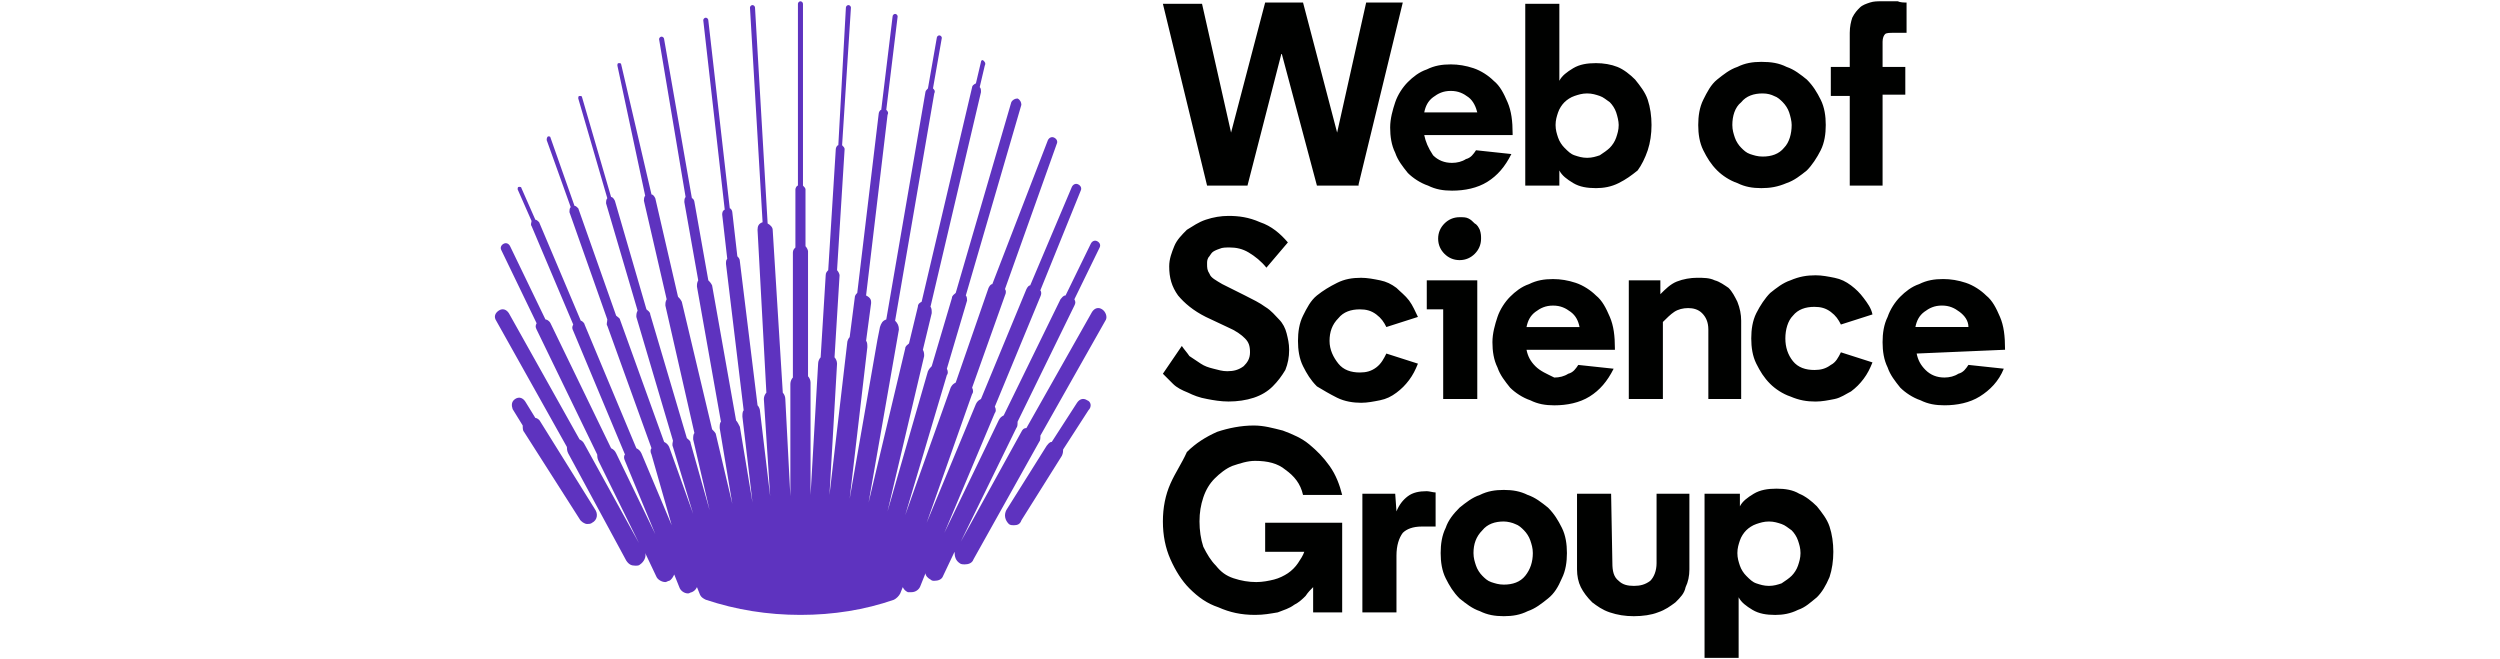 <?xml version="1.0" encoding="UTF-8"?>
<svg enable-background="new 0 0 198 52.2" version="1.1" viewBox="0 0 198 52.2" xml:space="preserve" xmlns="http://www.w3.org/2000/svg">
<style type="text/css">
	.st0{fill-rule:evenodd;clip-rule:evenodd;fill:#5E33BF;}
	.st1{fill-rule:evenodd;clip-rule:evenodd;fill:#000100;}
</style>
	<path class="st0" d="m42.8 33.4c-0.1-0.2-0.3-0.3-0.4-0.3l-0.8-1.3c-0.2-0.3-0.5-0.4-0.8-0.2s-0.3 0.5-0.2 0.8l0.8 1.3c0 0.2 0 0.4 0.1 0.5l4.4 6.9c0.1 0.2 0.4 0.4 0.6 0.4 0.1 0 0.3 0 0.4-0.1 0.4-0.2 0.5-0.7 0.2-1.1l-4.3-6.9zm43.3-1.7c-0.3-0.2-0.6-0.1-0.8 0.2l-2 3.1c-0.2 0-0.3 0.2-0.4 0.3l-3.2 5.1c-0.2 0.4-0.1 0.8 0.2 1.1 0.1 0.1 0.3 0.1 0.4 0.1 0.3 0 0.5-0.1 0.6-0.4l3.2-5.1c0.1-0.2 0.1-0.4 0.1-0.5l2-3.1c0.3-0.3 0.2-0.7-0.1-0.8zm1.5-6.4l-5.2 9.2c0 0.2 0 0.4-0.1 0.5l-5.2 9.3c-0.1 0.3-0.4 0.4-0.7 0.4-0.1 0-0.3 0-0.4-0.1-0.3-0.2-0.4-0.5-0.4-0.9l-0.9 1.9c-0.1 0.3-0.4 0.4-0.7 0.4-0.1 0-0.2 0-0.3-0.1-0.2-0.1-0.4-0.3-0.4-0.5l-0.4 1c-0.1 0.3-0.4 0.5-0.7 0.5h-0.3c-0.2-0.1-0.3-0.2-0.4-0.4l-0.2 0.5c-0.1 0.2-0.3 0.4-0.5 0.5-2.3 0.8-4.8 1.2-7.4 1.2s-5.1-0.4-7.5-1.2c-0.2-0.1-0.4-0.2-0.5-0.5l-0.2-0.5c-0.1 0.2-0.2 0.3-0.4 0.4-0.1 0-0.2 0.1-0.3 0.1-0.3 0-0.6-0.2-0.7-0.5l-0.4-1c-0.1 0.2-0.2 0.4-0.4 0.5-0.1 0-0.2 0.1-0.3 0.1-0.3 0-0.6-0.2-0.7-0.4l-0.9-1.9c0.1 0.3-0.1 0.7-0.4 0.9-0.1 0.1-0.2 0.1-0.4 0.1-0.3 0-0.5-0.1-0.7-0.4l-4.6-8.5c-0.1-0.2-0.1-0.4-0.1-0.5l-5.6-10c-0.2-0.3-0.1-0.6 0.2-0.8s0.6-0.1 0.8 0.2l5.6 10c0.2 0.1 0.3 0.2 0.4 0.4l4.3 7.8-3.2-6.5c-0.1-0.2-0.1-0.4-0.1-0.5l-4.8-9.9c-0.1-0.2-0.1-0.3 0-0.5l-2.8-5.8c-0.1-0.2 0-0.4 0.2-0.5s0.4 0 0.5 0.2l2.8 5.8c0.1 0 0.3 0.1 0.4 0.3l4.8 9.9c0.2 0.1 0.3 0.2 0.4 0.4l3.1 6.4-2.4-5.8c-0.1-0.2-0.1-0.4 0-0.5l-4.1-9.8c-0.1-0.2-0.1-0.3 0-0.5l-3.3-7.8c-0.1-0.1 0-0.3 0-0.4l-1.1-2.5c0-0.1 0-0.2 0.1-0.2s0.2 0 0.2 0.1l1.1 2.5c0.1 0 0.2 0.1 0.3 0.2l3.3 7.8c0.1 0 0.3 0.2 0.3 0.3l4.1 9.8c0.2 0.1 0.3 0.2 0.4 0.4l2.4 5.7-1.6-5.6c-0.1-0.2-0.1-0.4 0-0.5l-3.5-9.7c-0.1-0.1 0-0.3 0-0.5l-3-8.5c0-0.1 0-0.3 0.1-0.4l-1.9-5.3c0-0.1 0-0.2 0.1-0.3 0.1 0 0.2 0 0.2 0.1l1.9 5.4c0.1 0 0.2 0.1 0.3 0.2l3 8.5c0.1 0.1 0.3 0.2 0.3 0.3l3.5 9.7c0.2 0.1 0.3 0.2 0.4 0.4l1.9 5.3-1.6-5.3c-0.1-0.2 0-0.4 0-0.5l-2.9-9.8c0-0.2 0-0.3 0.1-0.5l-2.5-8.5c0-0.1 0-0.3 0.1-0.4l-2.3-7.9c0-0.1 0-0.2 0.1-0.2s0.2 0 0.2 0.1l2.3 7.9c0.1 0 0.2 0.1 0.3 0.3l2.5 8.6c0.1 0.1 0.3 0.2 0.3 0.4l2.9 9.8c0.1 0.1 0.3 0.2 0.3 0.4l1.5 5.3-1.3-5.6c0-0.2 0-0.4 0.1-0.5l-2.3-10.1c0-0.2 0-0.3 0.1-0.5l-1.8-7.8c0-0.1 0-0.3 0.1-0.4l-2.2-10.3c0-0.1 0-0.2 0.1-0.2s0.2 0 0.2 0.1l2.4 10.3c0.1 0 0.2 0.1 0.3 0.3l1.8 7.8c0.1 0.1 0.2 0.2 0.3 0.4l2.4 10.1c0.1 0.1 0.3 0.3 0.3 0.4l1.3 5.5-1-6c0-0.2 0-0.4 0.1-0.5l-1.9-10.7c0-0.2 0-0.3 0.1-0.5l-1.1-6.2c0-0.1 0-0.3 0.1-0.4l-2.1-12.5c0-0.1 0.1-0.2 0.2-0.2s0.2 0.1 0.2 0.2l2.2 12.6c0.1 0 0.2 0.2 0.2 0.3l1.1 6.2c0.1 0.1 0.2 0.2 0.3 0.4l1.9 10.7c0.1 0.1 0.2 0.3 0.3 0.5l1 6-0.8-6.8c0-0.2 0-0.4 0.1-0.5l-1.4-11.6c0-0.2 0-0.3 0.1-0.4l-0.4-3.5c0-0.1 0-0.3 0.2-0.4l-1.7-15c0-0.1 0.1-0.2 0.2-0.2s0.2 0.1 0.2 0.2l1.7 14.9c0.1 0 0.2 0.2 0.2 0.3l0.4 3.5c0.1 0.1 0.2 0.2 0.2 0.4l1.4 11.4c0.1 0.1 0.2 0.3 0.2 0.5l0.8 6.7s0 0 0 0l-0.5-7.7c0-0.2 0.1-0.4 0.2-0.5l-0.7-12.9c0-0.3 0.1-0.5 0.4-0.6l-1-17c0-0.1 0.1-0.2 0.2-0.2s0.2 0.1 0.2 0.2l1 17.1c0.2 0.1 0.4 0.3 0.4 0.5l0.8 12.9c0.1 0.1 0.2 0.3 0.2 0.5l0.4 7.7v-8.9c0-0.2 0.1-0.4 0.2-0.5v-9.9c0-0.2 0.1-0.3 0.2-0.4v-4.6c0-0.1 0.1-0.3 0.2-0.3v-14.4c0-0.1 0.1-0.2 0.2-0.2s0.2 0.1 0.2 0.2v14.4c0.1 0.1 0.2 0.2 0.2 0.3v4.5c0.1 0.1 0.2 0.3 0.2 0.4v9.9c0.1 0.1 0.2 0.3 0.2 0.5v8.9l0.6-10.4c0-0.2 0.1-0.4 0.2-0.5l0.4-6.5c0-0.2 0.1-0.3 0.2-0.4l0.6-9.6c0-0.1 0.1-0.3 0.2-0.3l0.6-10.9c0-0.1 0.1-0.2 0.2-0.2s0.2 0.1 0.2 0.2l-0.7 10.9c0.1 0.1 0.2 0.2 0.2 0.3l-0.6 9.6c0.1 0.1 0.2 0.3 0.2 0.4l-0.4 6.5c0.1 0.1 0.2 0.3 0.2 0.5l-0.6 10.4 1.4-12c0-0.2 0.1-0.4 0.2-0.5l0.4-3.1c0-0.2 0.1-0.3 0.2-0.4l1.7-14.2c0-0.1 0.1-0.3 0.2-0.3l0.9-7.4c0-0.1 0.1-0.2 0.2-0.2s0.2 0.1 0.2 0.2l-0.9 7.4c0.1 0.1 0.2 0.2 0.1 0.4l-1.7 14.3c0.4 0.2 0.4 0.4 0.4 0.6l-0.4 3c0.1 0.1 0.1 0.3 0.1 0.5l-1.4 12s0 0 0 0l2.2-12.6 0.2-1c0.1-0.3 0.2-0.5 0.5-0.6l3.1-18c0-0.1 0.1-0.2 0.2-0.3l0.7-4c0-0.1 0.1-0.2 0.2-0.2s0.2 0.1 0.2 0.2l-0.7 4c0.1 0.1 0.2 0.2 0.1 0.4l-3.1 18c0.2 0.2 0.3 0.4 0.3 0.7l-2.4 13.7 2.9-12.2c0-0.2 0.2-0.3 0.3-0.4l0.7-2.9c0-0.2 0.1-0.3 0.3-0.4l4-17c0-0.1 0.1-0.2 0.3-0.3l0.4-1.7c0-0.1 0.1-0.2 0.2-0.1s0.2 0.2 0.1 0.4l-0.4 1.7c0.1 0.1 0.1 0.2 0.1 0.4l-4 17c0.1 0.1 0.1 0.3 0.1 0.5l-0.7 2.9c0.1 0.2 0.1 0.3 0.1 0.5l-2.9 12.3 3.2-11.1c0.1-0.2 0.2-0.3 0.3-0.4l1.6-5.4c0-0.2 0.2-0.3 0.3-0.4l4.4-15.1c0.1-0.2 0.3-0.3 0.5-0.3 0.2 0.1 0.3 0.3 0.3 0.5l-4.4 15.1c0.1 0.1 0.1 0.3 0.1 0.4l-1.6 5.4c0.1 0.2 0.1 0.4 0 0.5l-3.3 11.1 3.6-10.1c0.1-0.2 0.2-0.3 0.4-0.4l2.6-7.5c0.1-0.2 0.2-0.3 0.3-0.3l4.4-11.4c0.1-0.2 0.3-0.3 0.5-0.2s0.3 0.3 0.2 0.5l-4.1 11.5c0.1 0.1 0.1 0.3 0 0.5l-2.6 7.3c0.1 0.2 0.1 0.4 0 0.5l-3.6 10.2 3.9-9.4c0.1-0.2 0.2-0.3 0.4-0.4l3.6-8.7c0.1-0.2 0.2-0.3 0.3-0.3l3.3-7.8c0.1-0.2 0.3-0.3 0.5-0.2s0.3 0.3 0.2 0.5l-3.2 7.9c0.1 0.1 0.1 0.3 0 0.5l-3.6 8.7c0.1 0.2 0.1 0.4 0 0.5l-4 9.5 4.3-8.9c0.1-0.2 0.2-0.3 0.4-0.4l4.5-9.2c0.1-0.1 0.2-0.3 0.4-0.3l2-4.1c0.1-0.2 0.3-0.3 0.5-0.2s0.3 0.3 0.2 0.5l-2 4.1c0.1 0.2 0.1 0.3 0 0.5l-4.5 9.2c0 0.2 0 0.4-0.1 0.5l-4.4 9 4.8-8.7c0.1-0.2 0.2-0.3 0.4-0.3l5.2-9.2c0.2-0.3 0.5-0.4 0.8-0.2s0.4 0.6 0.3 0.8z"/>
	<path class="st1" d="m158.8 27.7c0-1.1-0.1-1.9-0.4-2.6s-0.6-1.3-1.1-1.7c-0.4-0.4-1-0.8-1.6-1s-1.2-0.3-1.8-0.3c-0.7 0-1.3 0.1-1.9 0.4-0.6 0.2-1.1 0.6-1.5 1s-0.8 1-1 1.6c-0.3 0.6-0.4 1.3-0.4 2s0.1 1.4 0.4 2c0.2 0.6 0.6 1.1 1 1.6 0.4 0.4 1 0.8 1.6 1 0.6 0.3 1.2 0.4 1.9 0.4 1 0 2-0.2 2.8-0.7s1.5-1.2 1.9-2.2l-2.8-0.3c-0.2 0.3-0.4 0.6-0.8 0.7-0.3 0.2-0.7 0.3-1.1 0.3-0.6 0-1.1-0.2-1.5-0.6s-0.6-0.8-0.7-1.3l7-0.3zm-2.9-1.8h-4.2c0.1-0.5 0.3-0.9 0.7-1.2s0.8-0.5 1.4-0.5 1 0.2 1.4 0.5 0.7 0.7 0.7 1.2m-5.3-23.3h0.4v-2.4c-0.2 0-0.5 0-0.7-0.1h-0.6-0.6c-0.4 0-0.7 0-1 0.1s-0.6 0.2-0.8 0.4-0.4 0.4-0.6 0.8c-0.1 0.3-0.2 0.7-0.2 1.2v2.7h-1.5v2.3h1.5v7.1h2.6v-7.2h1.8v-2.2h-1.8v-2c0-0.3 0.1-0.5 0.2-0.6s0.4-0.1 0.6-0.1h0.3 0.4m-6.4 9.3c0.3-0.6 0.4-1.3 0.4-2s-0.1-1.4-0.4-2-0.6-1.1-1.1-1.6c-0.5-0.4-1-0.8-1.6-1-0.6-0.3-1.2-0.4-2-0.4-0.7 0-1.3 0.1-1.9 0.4-0.6 0.2-1.1 0.6-1.6 1s-0.8 1-1.1 1.6-0.4 1.3-0.4 2 0.1 1.4 0.4 2 0.6 1.1 1.1 1.6c0.4 0.4 1 0.8 1.6 1 0.6 0.3 1.2 0.4 1.9 0.4s1.3-0.1 2-0.4c0.6-0.2 1.1-0.6 1.6-1 0.4-0.4 0.8-1 1.1-1.6m-2.3-2c0 0.7-0.2 1.4-0.6 1.8-0.4 0.5-1 0.7-1.7 0.7-0.4 0-0.7-0.1-1-0.2s-0.5-0.3-0.7-0.5-0.4-0.5-0.5-0.8-0.2-0.6-0.2-1c0-0.7 0.2-1.4 0.7-1.8 0.4-0.5 1-0.7 1.7-0.7 0.4 0 0.7 0.1 0.9 0.2 0.3 0.1 0.5 0.3 0.7 0.5s0.4 0.5 0.5 0.8 0.2 0.7 0.2 1m-6.1 12.3c-0.4-0.2-0.9-0.2-1.4-0.2s-1.1 0.1-1.6 0.3-0.9 0.6-1.3 1v-0.2-0.2-0.3-0.4h-2.5v9.4h2.7v-6.1c0.3-0.3 0.6-0.6 0.9-0.8s0.7-0.3 1.1-0.3 0.8 0.1 1.1 0.4 0.5 0.7 0.5 1.3v5.5h2.6v-6.2c0-0.5-0.1-1-0.3-1.5-0.2-0.4-0.4-0.8-0.7-1.1-0.3-0.2-0.7-0.5-1.1-0.6m-5.3-10.3c0.2-0.6 0.3-1.3 0.3-2s-0.1-1.4-0.3-2-0.6-1.1-1-1.6c-0.4-0.4-0.9-0.8-1.4-1s-1.1-0.3-1.7-0.3c-0.7 0-1.3 0.1-1.8 0.4s-0.9 0.6-1.1 1v-0.6-0.9-4.6h-2.7v14.4h2.7v-1.2c0.2 0.4 0.6 0.7 1.1 1s1.1 0.4 1.8 0.4c0.6 0 1.2-0.1 1.8-0.4s1-0.6 1.5-1c0.3-0.4 0.6-1 0.8-1.6m-2.3-2c0 0.4-0.1 0.7-0.2 1s-0.3 0.6-0.5 0.8-0.5 0.4-0.8 0.6c-0.3 0.1-0.6 0.2-1 0.2s-0.7-0.1-1-0.2-0.5-0.3-0.8-0.6c-0.2-0.2-0.4-0.5-0.5-0.8s-0.2-0.6-0.2-1 0.1-0.7 0.2-1 0.3-0.6 0.5-0.8 0.5-0.4 0.8-0.5 0.6-0.2 1-0.2 0.7 0.1 1 0.2 0.5 0.3 0.8 0.5c0.2 0.2 0.4 0.5 0.5 0.8s0.2 0.7 0.2 1m-15.4 0.8h7v-0.1c0-1-0.1-1.8-0.4-2.5s-0.6-1.3-1.1-1.7c-0.4-0.4-1-0.8-1.6-1s-1.2-0.3-1.8-0.3c-0.7 0-1.3 0.1-1.9 0.4-0.6 0.2-1.1 0.6-1.5 1s-0.8 1-1 1.6-0.4 1.3-0.4 2 0.1 1.4 0.4 2c0.2 0.6 0.6 1.1 1 1.6 0.4 0.4 1 0.8 1.6 1 0.6 0.3 1.2 0.4 1.9 0.4 1 0 2-0.2 2.8-0.7s1.4-1.2 1.9-2.2l-2.8-0.3c-0.2 0.3-0.4 0.6-0.8 0.7-0.3 0.2-0.7 0.3-1.1 0.3-0.6 0-1.1-0.2-1.5-0.6-0.4-0.6-0.6-1.1-0.7-1.6m0-1.8c0.1-0.5 0.3-0.9 0.7-1.2s0.8-0.5 1.4-0.5 1 0.2 1.4 0.5 0.6 0.8 0.7 1.2h-4.2zm-5.2 5.7l3.5-14.4h-2.9l-2.3 10.3-2.7-10.3h-3l-2.7 10.3-2.3-10.2h-3.1l3.5 14.4h3.2l2.7-10.5 2.8 10.5h3.3zm-14 12.8l-1.5 2.2 0.8 0.8c0.3 0.3 0.7 0.5 1.2 0.7 0.4 0.2 0.9 0.4 1.5 0.5 0.5 0.1 1.1 0.2 1.7 0.2 0.7 0 1.4-0.1 2-0.3s1.1-0.5 1.5-0.9 0.7-0.8 1-1.3c0.2-0.5 0.3-1 0.3-1.6 0-0.5-0.1-0.9-0.2-1.3s-0.3-0.8-0.6-1.1-0.6-0.7-1.1-1c-0.4-0.3-1-0.6-1.6-0.9l-1.8-0.9c-0.5-0.3-0.9-0.5-1-0.8-0.2-0.3-0.2-0.5-0.2-0.8 0-0.2 0-0.3 0.1-0.5 0.1-0.1 0.2-0.3 0.3-0.4s0.3-0.2 0.6-0.3c0.2-0.1 0.5-0.1 0.8-0.1 0.5 0 1 0.1 1.5 0.4s1 0.7 1.4 1.2l1.7-2c-0.6-0.7-1.3-1.3-2.2-1.6-0.9-0.4-1.7-0.5-2.5-0.5-0.6 0-1.2 0.1-1.8 0.3s-1 0.5-1.5 0.8c-0.4 0.4-0.8 0.8-1 1.3s-0.4 1-0.4 1.6c0 0.9 0.2 1.6 0.7 2.3 0.5 0.6 1.2 1.2 2.2 1.7l1.7 0.8c0.7 0.3 1.1 0.6 1.4 0.9s0.4 0.6 0.4 1.1-0.2 0.8-0.5 1.1c-0.4 0.3-0.8 0.4-1.3 0.4-0.4 0-0.7-0.1-1.1-0.2s-0.7-0.2-1-0.4l-0.9-0.6c-0.2-0.3-0.4-0.5-0.6-0.8m-0.9 10.9c-0.4 0.9-0.6 1.9-0.6 3s0.2 2.1 0.6 3 0.9 1.7 1.5 2.3c0.7 0.7 1.4 1.2 2.3 1.5 0.9 0.4 1.8 0.6 2.9 0.6 0.7 0 1.2-0.1 1.8-0.2 0.5-0.2 0.9-0.3 1.3-0.6 0.4-0.2 0.7-0.5 0.9-0.7 0.2-0.3 0.4-0.5 0.6-0.7v2h2.3v-7.1h-6.1v2.3h3.1c-0.1 0.3-0.3 0.6-0.5 0.9s-0.5 0.6-0.8 0.8-0.7 0.4-1.1 0.5-0.9 0.2-1.4 0.2c-0.6 0-1.2-0.1-1.8-0.3s-1-0.5-1.4-1c-0.4-0.4-0.7-0.9-1-1.5-0.2-0.6-0.3-1.3-0.3-2s0.1-1.3 0.3-1.9 0.5-1.1 0.9-1.5 0.9-0.8 1.4-1c0.6-0.2 1.2-0.4 1.8-0.4 1 0 1.8 0.2 2.4 0.7 0.7 0.5 1.2 1.1 1.4 2h3.1c-0.2-0.8-0.5-1.6-1-2.3s-1-1.2-1.6-1.7-1.3-0.8-2.1-1.1c-0.8-0.2-1.5-0.4-2.3-0.4-1 0-2 0.2-2.9 0.5-0.9 0.4-1.7 0.9-2.4 1.6-0.4 0.9-0.9 1.6-1.3 2.5m13.2-6.8c0.6 0.3 1.3 0.4 1.9 0.4 0.5 0 1-0.1 1.5-0.2s0.9-0.3 1.3-0.6 0.7-0.6 1-1 0.5-0.8 0.7-1.3l-2.5-0.8c-0.2 0.4-0.4 0.8-0.8 1.1s-0.8 0.4-1.3 0.4c-0.7 0-1.3-0.2-1.7-0.7s-0.7-1.1-0.7-1.8 0.2-1.3 0.7-1.8c0.4-0.5 1-0.7 1.7-0.7 0.5 0 0.9 0.1 1.3 0.4s0.6 0.6 0.8 1l2.5-0.8c-0.2-0.4-0.4-0.9-0.7-1.3s-0.7-0.7-1-1c-0.4-0.3-0.8-0.5-1.3-0.6s-1-0.2-1.5-0.2c-0.7 0-1.3 0.1-1.9 0.4s-1.1 0.6-1.6 1-0.8 1-1.1 1.6-0.4 1.3-0.4 2 0.1 1.4 0.4 2 0.6 1.1 1.1 1.6c0.5 0.3 1 0.6 1.6 0.9m4.6 7.6h-2.6v9.4h2.7v-4.5c0-0.8 0.2-1.4 0.5-1.8 0.3-0.3 0.8-0.5 1.5-0.5h1.1v-2.7c-0.2 0-0.5-0.1-0.7-0.1-0.6 0-1.1 0.1-1.5 0.4s-0.7 0.7-0.9 1.2l-0.1-1.4zm6.5-16.9h-4v2.3h1.3v7.1h2.7v-9.4zm-2.6-4.5c-0.3 0.3-0.5 0.7-0.5 1.2s0.2 0.9 0.5 1.2 0.7 0.5 1.2 0.5 0.9-0.2 1.2-0.5 0.5-0.7 0.5-1.2c0-0.2 0-0.4-0.1-0.7-0.1-0.2-0.2-0.4-0.4-0.5-0.2-0.2-0.3-0.3-0.5-0.4s-0.4-0.1-0.7-0.1c-0.5 0-0.9 0.2-1.2 0.5m0.1 24.1c-0.3 0.6-0.4 1.3-0.4 2s0.1 1.4 0.4 2 0.6 1.1 1.1 1.6c0.5 0.4 1 0.8 1.6 1 0.6 0.3 1.2 0.4 1.9 0.4s1.3-0.1 1.9-0.4c0.6-0.2 1.1-0.6 1.6-1s0.8-0.9 1.1-1.6c0.3-0.6 0.4-1.3 0.4-2s-0.1-1.4-0.4-2-0.6-1.1-1.1-1.6c-0.5-0.4-1-0.8-1.6-1-0.6-0.3-1.2-0.4-1.9-0.4s-1.3 0.1-1.9 0.4c-0.6 0.2-1.1 0.6-1.6 1-0.5 0.5-0.9 1-1.1 1.6m2.2 2c0-0.7 0.2-1.3 0.7-1.8 0.4-0.5 1-0.7 1.7-0.7 0.3 0 0.7 0.1 0.9 0.2 0.3 0.1 0.5 0.3 0.7 0.5s0.4 0.5 0.5 0.8 0.2 0.6 0.2 1c0 0.7-0.2 1.3-0.6 1.8s-1 0.7-1.7 0.7c-0.4 0-0.7-0.1-1-0.2s-0.5-0.3-0.7-0.5-0.4-0.5-0.5-0.8-0.2-0.6-0.2-1m4.9-14.8c-0.4-0.4-0.6-0.8-0.7-1.3h7v-0.1c0-1-0.1-1.8-0.4-2.5s-0.6-1.3-1.1-1.7c-0.4-0.4-1-0.8-1.6-1s-1.2-0.3-1.8-0.3c-0.7 0-1.3 0.1-1.9 0.4-0.6 0.2-1.1 0.6-1.5 1s-0.8 1-1 1.6-0.4 1.3-0.4 2 0.1 1.4 0.4 2c0.2 0.6 0.6 1.1 1 1.6 0.4 0.4 1 0.8 1.6 1 0.6 0.3 1.2 0.4 1.9 0.4 1 0 2-0.2 2.8-0.7s1.4-1.2 1.9-2.2l-2.8-0.3c-0.2 0.3-0.4 0.6-0.8 0.7-0.3 0.2-0.7 0.3-1.1 0.3-0.6-0.3-1.1-0.5-1.5-0.9m-0.7-3.1c0.1-0.5 0.3-0.9 0.7-1.2s0.8-0.5 1.4-0.5 1 0.2 1.4 0.5 0.6 0.7 0.7 1.2h-4.2zm6.7 13.2h-2.7v6c0 0.5 0.1 1 0.3 1.4s0.5 0.8 0.9 1.2c0.4 0.3 0.8 0.6 1.4 0.8s1.2 0.3 1.9 0.3 1.4-0.1 1.9-0.3c0.6-0.2 1-0.5 1.4-0.8 0.4-0.4 0.7-0.7 0.8-1.2 0.2-0.4 0.3-0.9 0.3-1.4v-6h-2.6v5.5c0 0.6-0.2 1.1-0.5 1.4-0.4 0.3-0.8 0.4-1.3 0.4s-0.9-0.1-1.2-0.4c-0.4-0.3-0.5-0.8-0.5-1.4l-0.1-5.5zm10.1 0h-2.7v13h2.7v-4.8c0.2 0.4 0.6 0.7 1.1 1s1.1 0.4 1.8 0.4c0.6 0 1.2-0.1 1.8-0.4 0.6-0.2 1-0.6 1.5-1 0.4-0.4 0.7-0.9 1-1.6 0.2-0.6 0.3-1.3 0.3-2s-0.1-1.4-0.3-2-0.6-1.1-1-1.6c-0.4-0.4-0.9-0.8-1.4-1-0.5-0.3-1.1-0.4-1.8-0.4s-1.3 0.1-1.8 0.4-0.9 0.6-1.1 1v-0.3-0.5-0.2zm-0.1 4.7c0-0.4 0.1-0.7 0.2-1s0.3-0.6 0.5-0.8 0.5-0.4 0.8-0.5 0.6-0.2 1-0.2 0.7 0.1 1 0.2 0.5 0.3 0.8 0.5c0.2 0.2 0.4 0.5 0.5 0.8s0.2 0.6 0.2 1-0.1 0.7-0.2 1-0.3 0.6-0.5 0.8-0.5 0.4-0.8 0.6c-0.3 0.1-0.6 0.2-1 0.2s-0.7-0.1-1-0.2-0.5-0.3-0.8-0.6c-0.2-0.2-0.4-0.5-0.5-0.8s-0.2-0.6-0.2-1m6.2-12c0.5 0 1-0.1 1.5-0.2s0.9-0.4 1.3-0.6c0.4-0.3 0.7-0.6 1-1s0.5-0.8 0.7-1.3l-2.5-0.8c-0.2 0.4-0.4 0.8-0.8 1-0.4 0.3-0.8 0.4-1.3 0.4-0.7 0-1.3-0.2-1.7-0.7s-0.6-1.1-0.6-1.8 0.2-1.4 0.6-1.8c0.4-0.5 1-0.7 1.7-0.7 0.5 0 0.9 0.1 1.3 0.4s0.6 0.6 0.8 1l2.5-0.8c-0.1-0.5-0.4-0.9-0.7-1.3s-0.6-0.7-1-1-0.8-0.5-1.3-0.6-1-0.2-1.5-0.2c-0.7 0-1.3 0.1-2 0.4-0.6 0.2-1.1 0.6-1.6 1-0.4 0.4-0.8 1-1.1 1.6s-0.4 1.3-0.4 2 0.1 1.4 0.4 2 0.6 1.1 1.1 1.6c0.4 0.4 1 0.8 1.6 1 0.7 0.3 1.3 0.4 2 0.4"/>
</svg>
